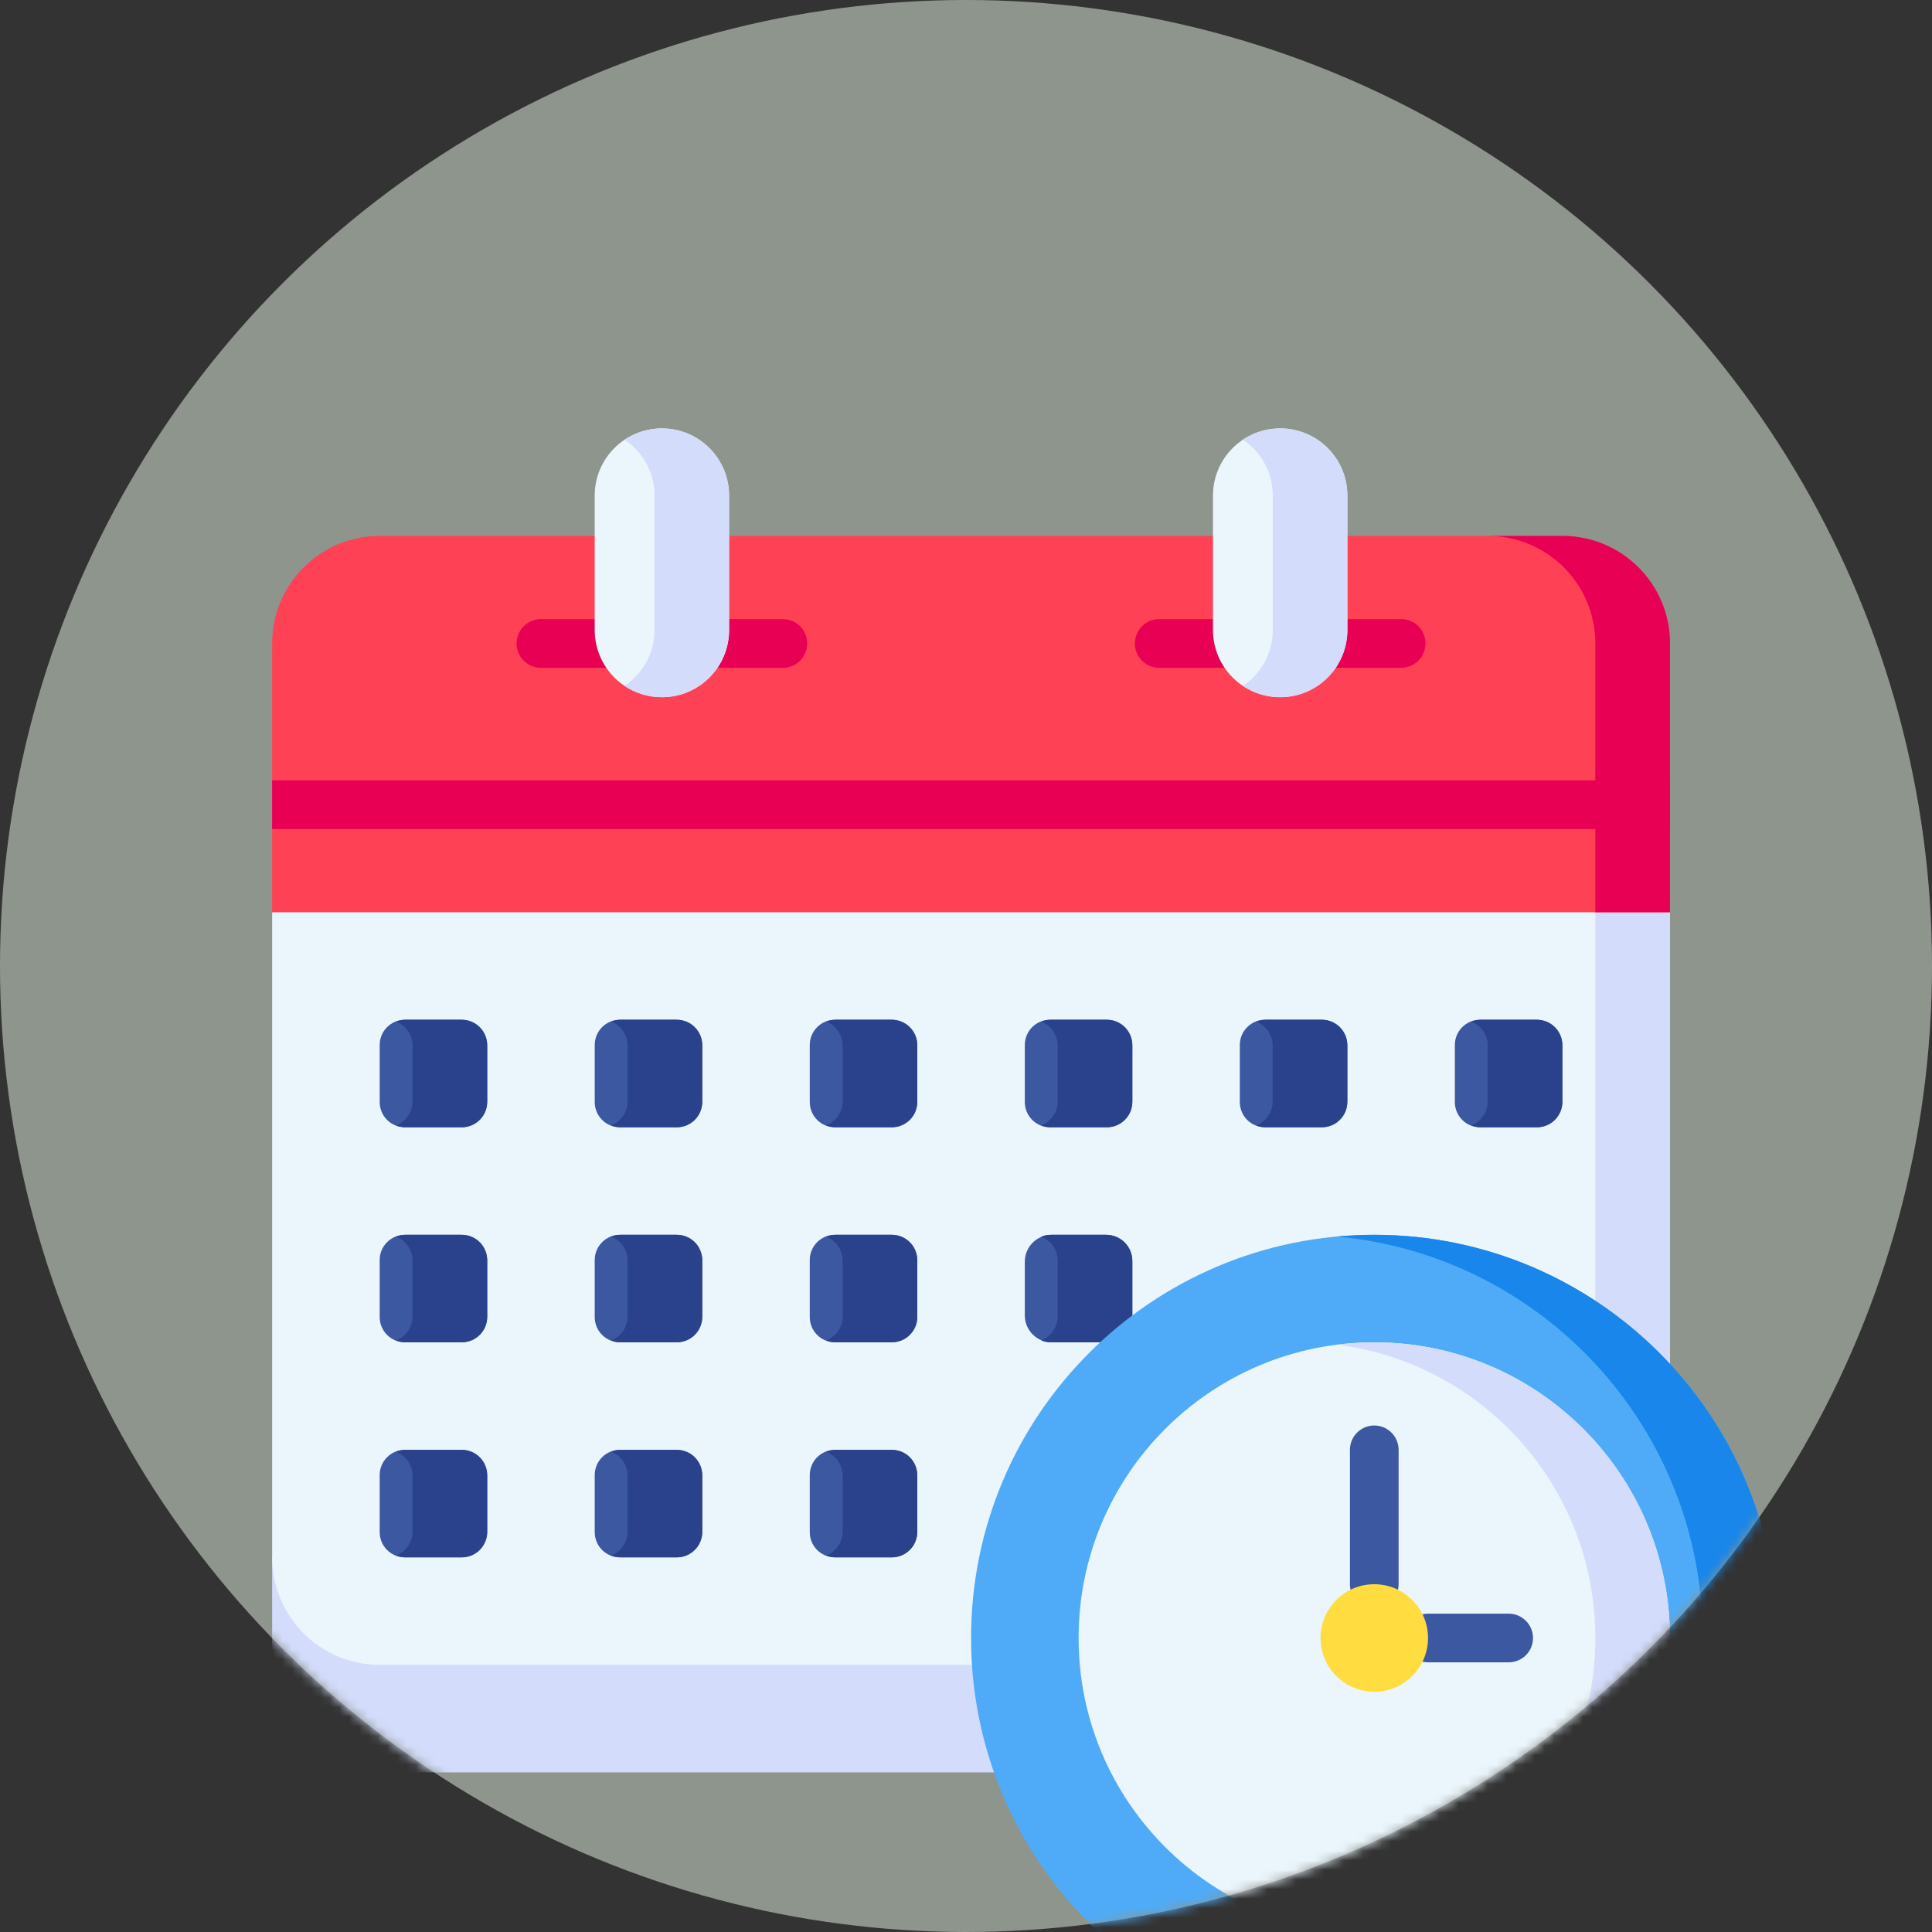 <svg width="202" height="202" viewBox="0 0 202 202" fill="none" xmlns="http://www.w3.org/2000/svg">
<rect x="0" y="0" width="202" height="202" fill="#333333" stroke="none"/>
<circle opacity="0.5" cx="101" cy="101" r="101" fill="#EBF8E7"/>
<mask id="mask0" style="mask-type:alpha" maskUnits="userSpaceOnUse" x="0" y="0" width="202" height="202">
<circle cx="101" cy="101" r="101" fill="#DADADA"/>
</mask>
<g mask="url(#mask0)">
<g clip-path="url(#clip0)">
<path d="M103.931 185.313H39.695C33.486 185.313 28.454 180.28 28.454 174.072V162.83H114.729L103.931 185.313Z" fill="#D3DCFB"/>
<path d="M174.607 95.378V142.606V174.07H39.695C33.486 174.07 28.454 169.037 28.454 162.828V95.378L107.151 67.273L174.607 95.378Z" fill="#EBF5FC"/>
<path d="M48.306 117.863H42.334C40.879 117.863 39.699 116.683 39.699 115.228V109.256C39.699 107.801 40.879 106.621 42.334 106.621H48.306C49.761 106.621 50.94 107.801 50.94 109.256V115.228C50.94 116.683 49.761 117.863 48.306 117.863Z" fill="#3C58A0"/>
<path d="M70.789 117.863H64.817C63.362 117.863 62.182 116.683 62.182 115.228V109.256C62.182 107.801 63.362 106.621 64.817 106.621H70.789C72.244 106.621 73.424 107.801 73.424 109.256V115.228C73.424 116.683 72.244 117.863 70.789 117.863Z" fill="#3C58A0"/>
<path d="M93.272 117.863H87.3C85.845 117.863 84.665 116.683 84.665 115.228V109.256C84.665 107.801 85.845 106.621 87.3 106.621H93.272C94.727 106.621 95.907 107.801 95.907 109.256V115.228C95.907 116.683 94.728 117.863 93.272 117.863Z" fill="#3C58A0"/>
<path d="M115.756 117.863H109.784C108.329 117.863 107.149 116.683 107.149 115.228V109.256C107.149 107.801 108.329 106.621 109.784 106.621H115.756C117.211 106.621 118.391 107.801 118.391 109.256V115.228C118.391 116.683 117.211 117.863 115.756 117.863Z" fill="#3C58A0"/>
<path d="M138.236 117.863H132.264C130.809 117.863 129.629 116.683 129.629 115.228V109.256C129.629 107.801 130.809 106.621 132.264 106.621H138.236C139.691 106.621 140.871 107.801 140.871 109.256V115.228C140.871 116.683 139.691 117.863 138.236 117.863Z" fill="#3C58A0"/>
<path d="M160.719 117.863H154.747C153.292 117.863 152.112 116.683 152.112 115.228V109.256C152.112 107.801 153.292 106.621 154.747 106.621H160.719C162.174 106.621 163.354 107.801 163.354 109.256V115.228C163.354 116.683 162.174 117.863 160.719 117.863Z" fill="#3C58A0"/>
<path d="M48.306 140.345H42.334C40.879 140.345 39.699 139.165 39.699 137.71V131.738C39.699 130.283 40.879 129.104 42.334 129.104H48.306C49.761 129.104 50.94 130.283 50.94 131.738V137.71C50.94 139.166 49.761 140.345 48.306 140.345Z" fill="#3C58A0"/>
<path d="M70.789 140.345H64.817C63.362 140.345 62.182 139.165 62.182 137.71V131.738C62.182 130.283 63.362 129.104 64.817 129.104H70.789C72.244 129.104 73.424 130.283 73.424 131.738V137.71C73.424 139.166 72.244 140.345 70.789 140.345Z" fill="#3C58A0"/>
<path d="M93.272 140.345H87.3C85.845 140.345 84.665 139.165 84.665 137.71V131.738C84.665 130.283 85.845 129.104 87.3 129.104H93.272C94.727 129.104 95.907 130.283 95.907 131.738V137.71C95.907 139.166 94.728 140.345 93.272 140.345Z" fill="#3C58A0"/>
<path d="M118.391 140.345V131.914C118.391 130.362 117.133 129.104 115.581 129.104H109.96C108.408 129.104 107.149 130.362 107.149 131.914V137.535C107.149 139.087 108.408 140.345 109.96 140.345H118.391Z" fill="#3C58A0"/>
<path d="M48.306 162.83H42.334C40.879 162.83 39.699 161.65 39.699 160.195V154.223C39.699 152.768 40.879 151.588 42.334 151.588H48.306C49.761 151.588 50.94 152.768 50.94 154.223V160.195C50.94 161.65 49.761 162.83 48.306 162.83Z" fill="#3C58A0"/>
<path d="M70.789 162.83H64.817C63.362 162.83 62.182 161.65 62.182 160.195V154.223C62.182 152.768 63.362 151.588 64.817 151.588H70.789C72.244 151.588 73.424 152.768 73.424 154.223V160.195C73.424 161.65 72.244 162.83 70.789 162.83Z" fill="#3C58A0"/>
<path d="M93.272 162.83H87.3C85.845 162.83 84.665 161.65 84.665 160.195V154.223C84.665 152.768 85.845 151.588 87.3 151.588H93.272C94.727 151.588 95.907 152.768 95.907 154.223V160.195C95.907 161.65 94.728 162.83 93.272 162.83Z" fill="#3C58A0"/>
<path d="M160.64 106.621H154.827C154.475 106.621 154.14 106.69 153.832 106.812C154.838 107.209 155.55 108.188 155.55 109.335V115.148C155.55 116.296 154.837 117.275 153.832 117.672C154.14 117.794 154.475 117.863 154.827 117.863H160.64C162.139 117.863 163.354 116.647 163.354 115.149V109.336C163.354 107.836 162.139 106.621 160.64 106.621Z" fill="#2A428C"/>
<path d="M138.156 106.621H132.343C131.992 106.621 131.657 106.69 131.348 106.812C132.354 107.209 133.067 108.188 133.067 109.335V115.148C133.067 116.296 132.354 117.275 131.348 117.672C131.657 117.794 131.992 117.863 132.343 117.863H138.156C139.656 117.863 140.871 116.647 140.871 115.149V109.336C140.871 107.836 139.656 106.621 138.156 106.621Z" fill="#2A428C"/>
<path d="M115.676 106.621H109.863C109.512 106.621 109.177 106.69 108.868 106.812C109.874 107.209 110.587 108.188 110.587 109.335V115.148C110.587 116.296 109.874 117.275 108.868 117.672C109.177 117.794 109.512 117.863 109.863 117.863H115.676C117.176 117.863 118.391 116.647 118.391 115.149V109.336C118.391 107.836 117.175 106.621 115.676 106.621Z" fill="#2A428C"/>
<path d="M93.193 106.621H87.38C87.028 106.621 86.693 106.69 86.385 106.812C87.391 107.209 88.104 108.188 88.104 109.335V115.148C88.104 116.296 87.391 117.275 86.385 117.672C86.693 117.794 87.028 117.863 87.38 117.863H93.193C94.692 117.863 95.907 116.647 95.907 115.149V109.336C95.907 107.836 94.692 106.621 93.193 106.621Z" fill="#2A428C"/>
<path d="M70.71 106.621H64.897C64.545 106.621 64.21 106.69 63.901 106.812C64.907 107.209 65.62 108.188 65.62 109.335V115.148C65.62 116.296 64.907 117.275 63.901 117.672C64.21 117.794 64.545 117.863 64.897 117.863H70.71C72.209 117.863 73.424 116.647 73.424 115.149V109.336C73.424 107.836 72.209 106.621 70.71 106.621Z" fill="#2A428C"/>
<path d="M48.226 106.621H42.413C42.062 106.621 41.727 106.69 41.418 106.812C42.424 107.209 43.137 108.188 43.137 109.335V115.148C43.137 116.296 42.424 117.275 41.418 117.672C41.727 117.794 42.062 117.863 42.413 117.863H48.226C49.725 117.863 50.941 116.647 50.941 115.149V109.336C50.94 107.836 49.725 106.621 48.226 106.621Z" fill="#2A428C"/>
<path d="M48.226 129.104H42.413C42.062 129.104 41.727 129.173 41.418 129.294C42.424 129.691 43.137 130.67 43.137 131.818V137.631C43.137 138.778 42.424 139.757 41.418 140.154C41.727 140.276 42.062 140.345 42.413 140.345H48.226C49.725 140.345 50.941 139.13 50.941 137.631V131.818C50.94 130.319 49.725 129.104 48.226 129.104Z" fill="#2A428C"/>
<path d="M48.226 151.588H42.413C42.062 151.588 41.727 151.657 41.418 151.779C42.424 152.176 43.137 153.155 43.137 154.302V160.115C43.137 161.263 42.424 162.242 41.418 162.639C41.727 162.761 42.062 162.83 42.413 162.83H48.226C49.725 162.83 50.941 161.615 50.941 160.116V154.302C50.94 152.803 49.725 151.588 48.226 151.588Z" fill="#2A428C"/>
<path d="M70.71 129.104H64.897C64.545 129.104 64.21 129.173 63.901 129.294C64.907 129.691 65.62 130.67 65.62 131.818V137.631C65.62 138.778 64.907 139.757 63.901 140.154C64.21 140.276 64.545 140.345 64.897 140.345H70.71C72.209 140.345 73.424 139.13 73.424 137.631V131.818C73.424 130.319 72.209 129.104 70.71 129.104Z" fill="#2A428C"/>
<path d="M70.71 151.588H64.897C64.545 151.588 64.21 151.657 63.901 151.779C64.907 152.176 65.62 153.155 65.62 154.302V160.115C65.62 161.263 64.907 162.242 63.901 162.639C64.21 162.761 64.545 162.83 64.897 162.83H70.71C72.209 162.83 73.424 161.615 73.424 160.116V154.302C73.424 152.803 72.209 151.588 70.71 151.588Z" fill="#2A428C"/>
<path d="M93.193 129.104H87.38C87.028 129.104 86.693 129.173 86.385 129.294C87.391 129.691 88.104 130.67 88.104 131.818V137.631C88.104 138.778 87.391 139.757 86.385 140.154C86.693 140.276 87.028 140.345 87.38 140.345H93.193C94.692 140.345 95.907 139.13 95.907 137.631V131.818C95.907 130.319 94.692 129.104 93.193 129.104Z" fill="#2A428C"/>
<path d="M118.391 140.345V131.818C118.391 130.318 117.176 129.104 115.676 129.104H109.863C109.512 129.104 109.177 129.173 108.868 129.294C109.874 129.691 110.587 130.67 110.587 131.818V137.631C110.587 138.778 109.874 139.757 108.868 140.154C109.177 140.276 109.512 140.345 109.863 140.345H118.391V140.345Z" fill="#2A428C"/>
<path d="M93.193 151.588H87.38C87.028 151.588 86.693 151.657 86.385 151.779C87.391 152.176 88.104 153.155 88.104 154.302V160.115C88.104 161.263 87.391 162.242 86.385 162.639C86.693 162.761 87.028 162.83 87.38 162.83H93.193C94.692 162.83 95.907 161.615 95.907 160.116V154.302C95.907 152.803 94.692 151.588 93.193 151.588Z" fill="#2A428C"/>
<path d="M166.798 92.125V142.606V174.071H174.607V142.606V95.379L166.798 92.125Z" fill="#D3DCFB"/>
<path d="M174.607 95.379V67.275C174.607 61.066 169.574 56.033 163.366 56.033H39.695C33.486 56.033 28.454 61.066 28.454 67.275V95.379H174.607Z" fill="#FF4155"/>
<path d="M63.875 69.82H56.558C55.152 69.82 54.013 68.68 54.013 67.275C54.013 65.87 55.152 64.731 56.558 64.731H63.875C65.281 64.731 66.419 65.87 66.419 67.275C66.419 68.68 65.28 69.82 63.875 69.82Z" fill="#E80054"/>
<path d="M81.851 69.82H74.534C73.129 69.82 71.99 68.68 71.99 67.275C71.99 65.87 73.129 64.731 74.534 64.731H81.851C83.257 64.731 84.396 65.87 84.396 67.275C84.396 68.68 83.257 69.82 81.851 69.82Z" fill="#E80054"/>
<path d="M128.519 69.82H121.201C119.796 69.82 118.657 68.68 118.657 67.275C118.657 65.87 119.796 64.731 121.201 64.731H128.519C129.924 64.731 131.063 65.87 131.063 67.275C131.063 68.68 129.924 69.82 128.519 69.82Z" fill="#E80054"/>
<path d="M146.495 69.82H139.178C137.772 69.82 136.633 68.68 136.633 67.275C136.633 65.87 137.773 64.731 139.178 64.731H146.495C147.901 64.731 149.04 65.87 149.04 67.275C149.04 68.68 147.901 69.82 146.495 69.82Z" fill="#E80054"/>
<path d="M76.231 65.869C76.231 69.75 73.085 72.895 69.205 72.895C65.324 72.895 62.179 69.75 62.179 65.869V51.817C62.178 47.937 65.324 44.791 69.204 44.791C73.085 44.791 76.23 47.937 76.23 51.817V65.869H76.231Z" fill="#EBF5FC"/>
<path d="M140.875 65.869C140.875 69.75 137.729 72.895 133.849 72.895C129.968 72.895 126.822 69.75 126.822 65.869V51.817C126.822 47.937 129.968 44.791 133.848 44.791C137.729 44.791 140.874 47.937 140.874 51.817V65.869H140.875Z" fill="#EBF5FC"/>
<path d="M133.848 44.791C132.405 44.791 131.066 45.227 129.95 45.973C131.835 47.233 133.078 49.379 133.078 51.817V65.869C133.078 68.307 131.835 70.454 129.95 71.714C131.065 72.459 132.405 72.896 133.848 72.896C137.728 72.896 140.874 69.75 140.874 65.87V51.817C140.874 47.937 137.729 44.791 133.848 44.791V44.791Z" fill="#D3DCFB"/>
<path d="M69.204 44.791C67.762 44.791 66.422 45.227 65.306 45.973C67.192 47.233 68.434 49.379 68.434 51.817V65.869C68.434 68.307 67.192 70.454 65.306 71.714C66.422 72.459 67.762 72.896 69.204 72.896C73.085 72.896 76.23 69.75 76.23 65.87V51.817C76.231 47.937 73.085 44.791 69.204 44.791V44.791Z" fill="#D3DCFB"/>
<path d="M163.366 56.033H155.559C161.768 56.033 166.8 61.066 166.8 67.275V95.379H174.607V67.275C174.607 61.066 169.574 56.033 163.366 56.033Z" fill="#E80054"/>
<path d="M28.453 81.592H174.607V86.681H28.453V81.592Z" fill="#E80054"/>
<path d="M143.687 213.417C166.969 213.417 185.843 194.542 185.843 171.26C185.843 147.978 166.969 129.104 143.687 129.104C120.404 129.104 101.53 147.978 101.53 171.26C101.53 194.542 120.404 213.417 143.687 213.417Z" fill="#4FABF7"/>
<path d="M143.687 202.175C160.761 202.175 174.602 188.334 174.602 171.261C174.602 154.187 160.761 140.346 143.687 140.346C126.613 140.346 112.772 154.187 112.772 171.261C112.772 188.334 126.613 202.175 143.687 202.175Z" fill="#EBF5FC"/>
<path d="M143.687 168.184C142.281 168.184 141.142 167.045 141.142 165.64V151.588C141.142 150.182 142.281 149.043 143.687 149.043C145.092 149.043 146.231 150.182 146.231 151.588V165.64C146.231 167.045 145.092 168.184 143.687 168.184Z" fill="#3C58A0"/>
<path d="M157.739 173.806H149.307C147.902 173.806 146.763 172.667 146.763 171.261C146.763 169.856 147.902 168.717 149.307 168.717H157.739C159.145 168.717 160.283 169.856 160.283 171.261C160.283 172.667 159.144 173.806 157.739 173.806Z" fill="#3C58A0"/>
<path d="M143.687 129.104C142.371 129.104 141.07 129.167 139.785 129.285C161.238 131.254 178.039 149.294 178.039 171.26C178.039 193.227 161.237 211.266 139.785 213.235C141.07 213.353 142.371 213.417 143.686 213.417C166.969 213.417 185.843 194.542 185.843 171.26C185.843 147.978 166.969 129.104 143.687 129.104Z" fill="#1886EA"/>
<path d="M143.687 140.346C142.366 140.346 141.065 140.429 139.788 140.59C155.021 142.507 166.803 155.508 166.803 171.261C166.803 187.014 155.021 200.014 139.788 201.931C141.065 202.092 142.366 202.175 143.687 202.175C160.76 202.175 174.602 188.334 174.602 171.261C174.602 154.187 160.76 140.346 143.687 140.346Z" fill="#D3DCFB"/>
<path d="M143.686 176.881C146.791 176.881 149.307 174.364 149.307 171.26C149.307 168.155 146.791 165.639 143.686 165.639C140.582 165.639 138.065 168.155 138.065 171.26C138.065 174.364 140.582 176.881 143.686 176.881Z" fill="#FFDD40"/>
</g>
</g>
<defs>
<clipPath id="clip0">
<rect width="168.626" height="168.626" fill="white" transform="translate(22.835 44.791)"/>
</clipPath>
</defs>
</svg>
